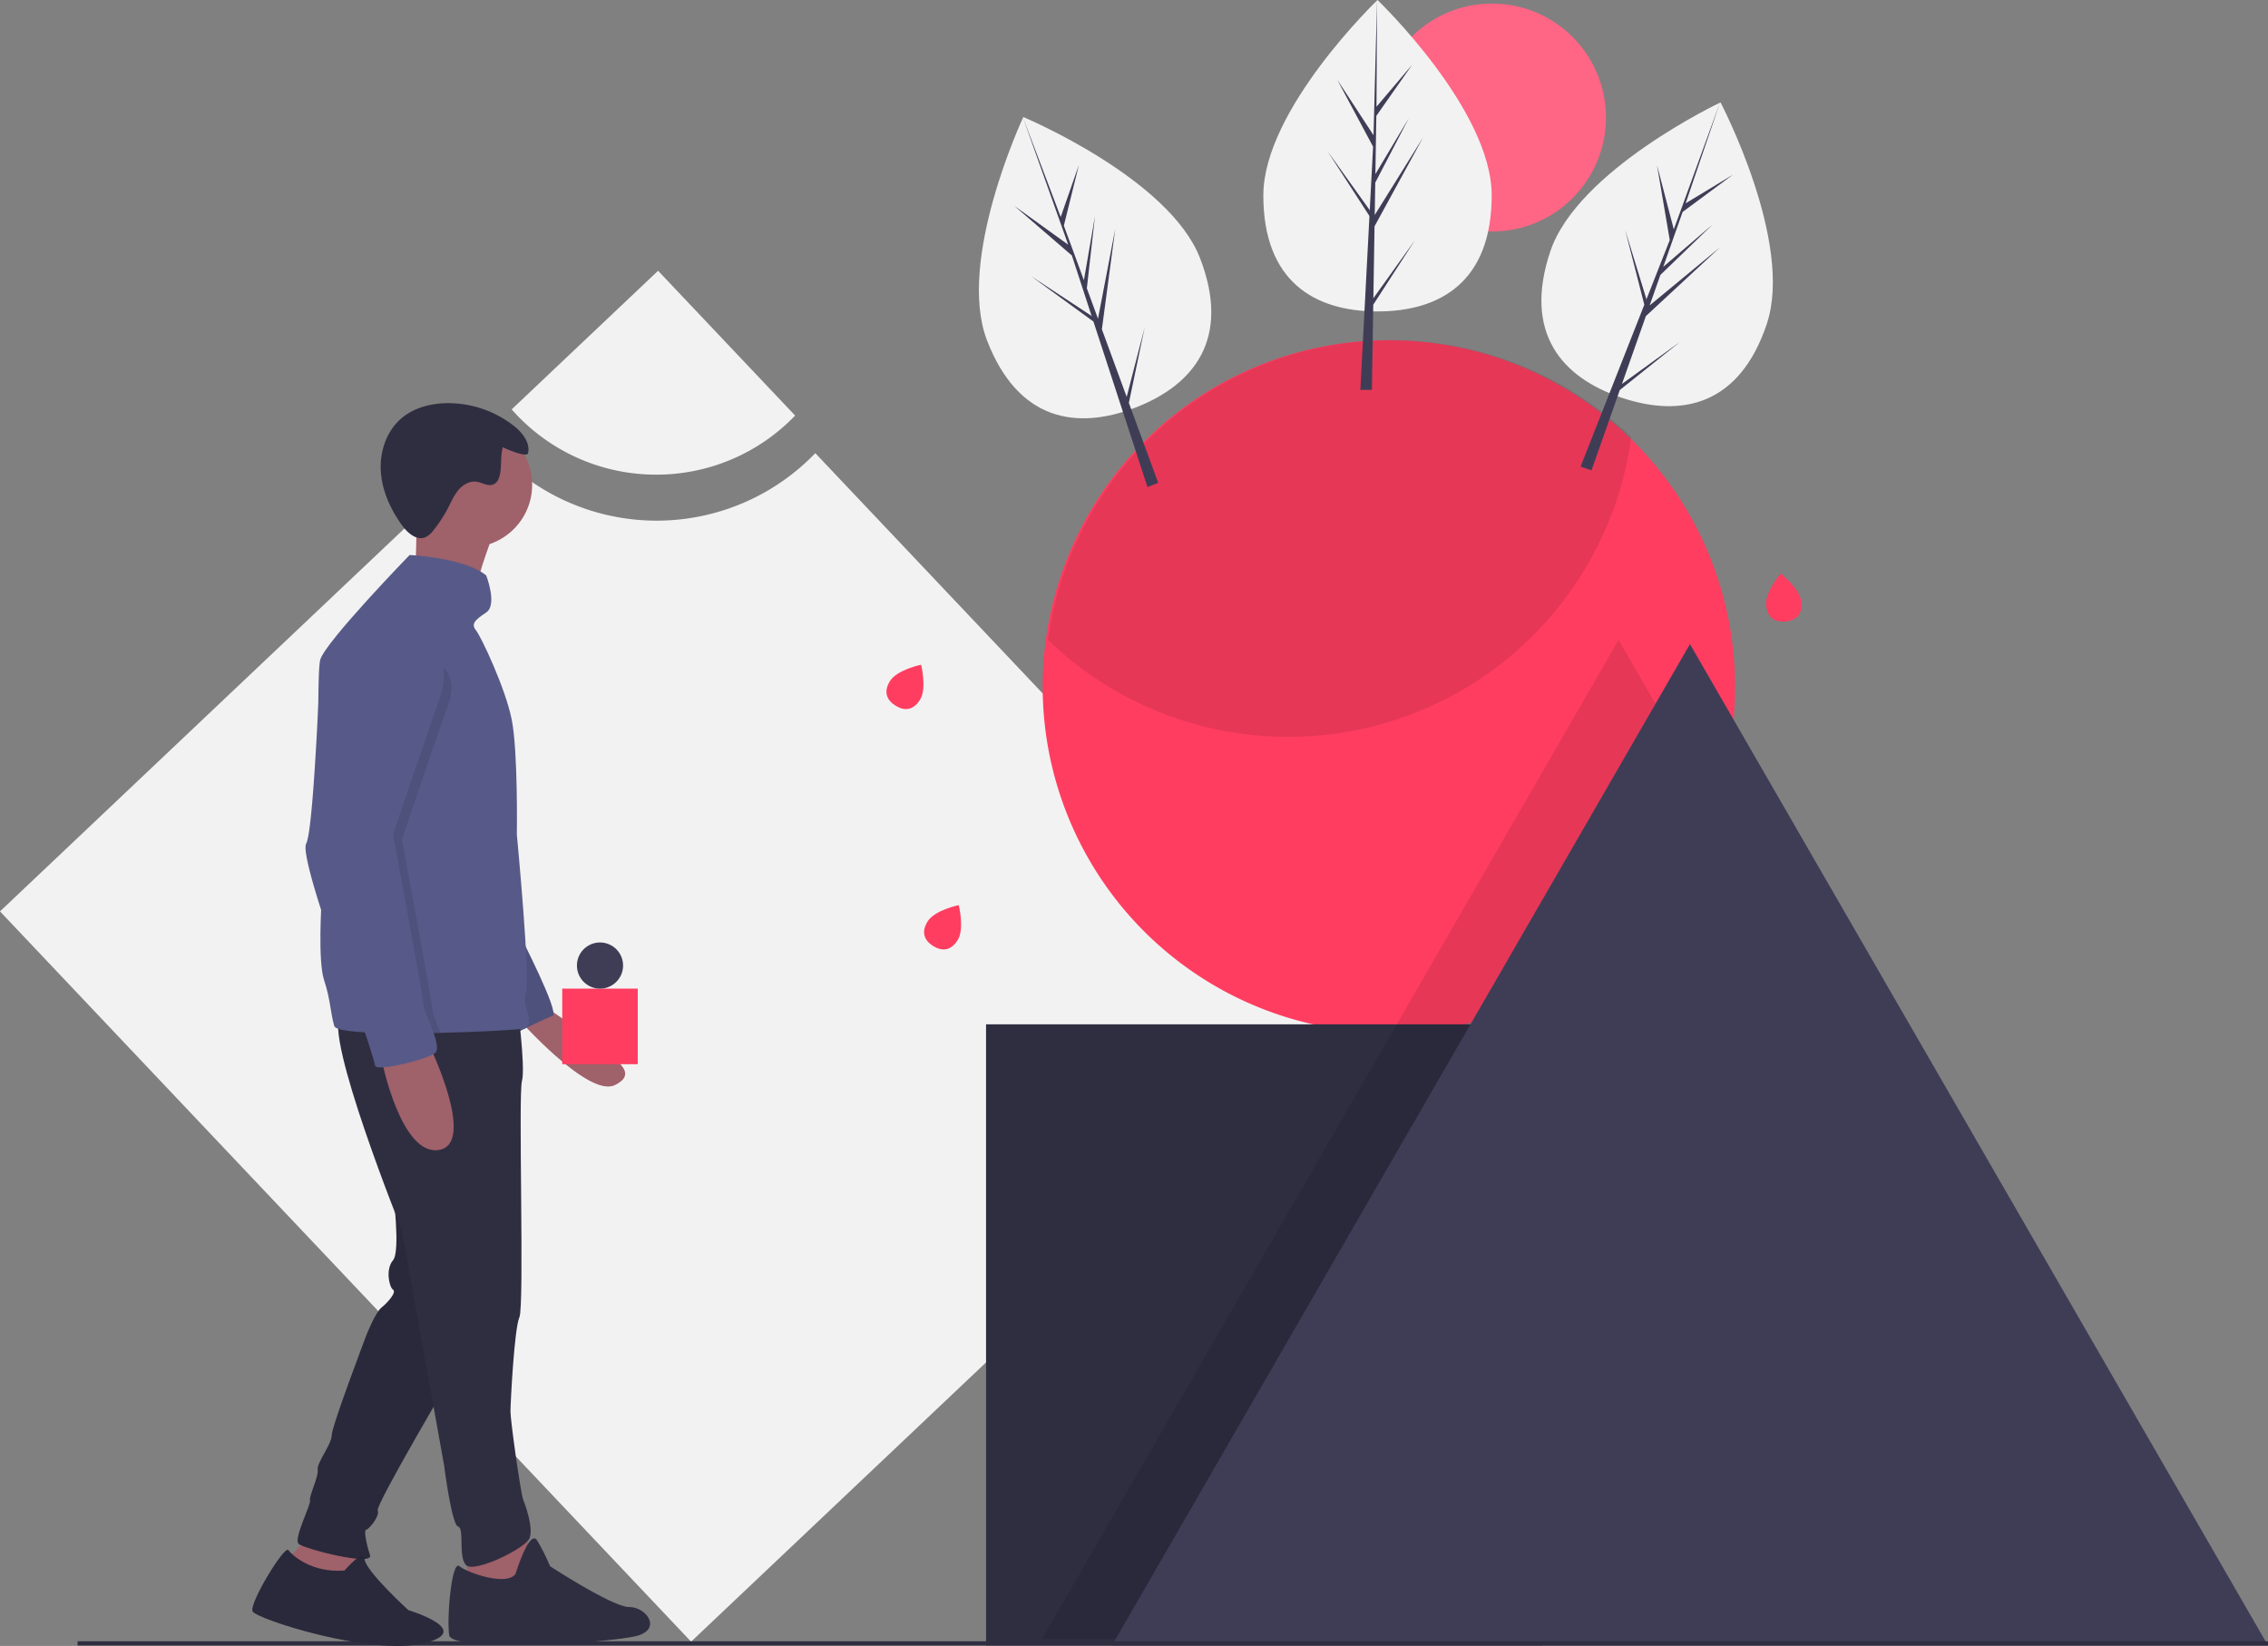 <?xml version="1.0" encoding="UTF-8" standalone="no"?>
<svg
   xmlns:dc="http://purl.org/dc/elements/1.1/"
   xmlns:cc="http://creativecommons.org/ns#"
   xmlns:rdf="http://www.w3.org/1999/02/22-rdf-syntax-ns#"
   xmlns:svg="http://www.w3.org/2000/svg"
   xmlns="http://www.w3.org/2000/svg"
   xmlns:sodipodi="http://sodipodi.sourceforge.net/DTD/sodipodi-0.dtd"
   xmlns:inkscape="http://www.inkscape.org/namespaces/inkscape"
   id="undraw_forming_ideas_0pav"
   width="1064.696"
   height="772.527"
   viewBox="0 0 1064.696 772.527"
   version="1.1"
   sodipodi:docname="herobox.svg"
   inkscape:version="1.0 (4035a4fb49, 2020-05-01)">
  <rect x="0" y="0" width="1064.696" height="772.527" fill="#808080" stroke="none"/>
  <defs
     id="defs43" />
  <sodipodi:namedview
     inkscape:document-rotation="0"
     pagecolor="#ffffff"
     bordercolor="#666666"
     borderopacity="1"
     objecttolerance="10"
     gridtolerance="10"
     guidetolerance="10"
     inkscape:pageopacity="0"
     inkscape:pageshadow="2"
     inkscape:window-width="1920"
     inkscape:window-height="1017"
     id="namedview41"
     showgrid="false"
     inkscape:zoom="0.69668242"
     inkscape:cx="325.29542"
     inkscape:cy="307.04499"
     inkscape:window-x="-8"
     inkscape:window-y="-8"
     inkscape:window-maximized="1"
     inkscape:current-layer="undraw_forming_ideas_0pav" />
  <g
     id="g85"
     transform="translate(-4.8046875e-4,-3.9992461e-4)">
    <path
       fill="#f2f2f2"
       transform="translate(-59.514,-61.032)"
       d="M 442.258,273.721 A 103.4,103.4 0 0 1 290.231,270.4 L 59.514,488.789 383.947,831.541 693.193,538.824 Z"
       data-name="Path 1"
       id="Path_1" />
    <path
       fill="#f2f2f2"
       transform="translate(-63.186,-59.774)"
       d="m 371.255,282.552 a 90.255,90.255 0 0 0 65.2,-27.729 l -64.335,-67.967 -68.736,65.062 a 90.3,90.3 0 0 0 67.871,30.634 z"
       data-name="Path 2"
       id="Path_2" />
    <path
       fill="#ff3d60"
       transform="translate(-66.997,-60.272)"
       d="M 881.517,382.451 A 162.351,162.351 0 0 1 719,544.966 q -1.389,0 -2.778,-0.03 c -3.9,-0.059 -7.752,-0.256 -11.583,-0.591 a 162.522,162.522 0 1 1 176.876,-161.9 z"
       data-name="Path 3"
       id="Path_3" />
    <path
       opacity="0.1"
       transform="translate(-67.034,-60.272)"
       d="m 813.219,323.64 a 161.6,161.6 0 0 0 19.589,-58.189 162.515,162.515 0 0 0 -273.831,95.135 161.9,161.9 0 0 0 98.423,44.883 c 3.832,0.335 7.682,0.532 11.583,0.591 q 1.389,0.03 2.778,0.03 a 162.276,162.276 0 0 0 141.458,-82.45 z"
       data-name="Path 4"
       id="Path_4" />
    <rect
       fill="#2f2e41"
       transform="translate(462.896,480.755)"
       height="291.543"
       width="261.01"
       data-name="Rectangle 9"
       id="Rectangle_9"
       x="0"
       y="0" />
    <path
       opacity="0.1"
       transform="translate(-66.991,-62.422)"
       d="m 874.488,445.273 a 162.707,162.707 0 0 1 -113.869,94.949 h 36.187 v 291.543 h -240.74 l 135.1,-234.013 30.957,-53.62 2.255,-3.91 102.468,-177.467 z"
       data-name="Path 5"
       id="Path_5" />
    <path
       fill="#3f3d56"
       transform="translate(-7.98,-4.621)"
       d="M 801.324,306.924 937,541.922 l 135.674,235 h -542.7 l 135.676,-235 z"
       data-name="Path 6"
       id="Path_6" />
    <rect
       fill="#2f2e41"
       transform="translate(36.416,770.328)"
       height="1.97"
       width="1028.281"
       data-name="Rectangle 10"
       id="Rectangle_10"
       x="0"
       y="0" />
    <path
       fill="#9f616a"
       transform="translate(-2.069,-10.948)"
       d="m 170.992,736.688 -1.8,14.981 -10.187,4.794 -11.386,-3.6 -7.79,3.6 -2.4,-13.782 13.788,-15.581 z"
       data-name="Path 7"
       id="Path_7" />
    <path
       fill="#2f2e41"
       transform="translate(-61.325,-68.951)"
       d="m 223.056,806.076 c 0,0 9.291,-10.831 9.439,-5.415 0.148,5.416 20.523,23.992 20.523,23.992 0,0 31.759,9.588 7.191,15.58 -24.568,5.992 -78.5,-11.385 -80.3,-14.981 -1.8,-3.596 14.981,-31.16 16.779,-28.763 1.798,2.397 10.789,10.786 26.368,9.587 z"
       data-name="Path 8"
       id="Path_8" />
    <path
       fill="#2f2e41"
       transform="translate(-61.65,-66.379)"
       d="m 246.153,625.531 c 0,0 3.6,28.164 0,32.359 -3.6,4.195 -1.8,12.584 0,13.782 1.8,1.198 -2.4,5.992 -5.393,8.389 -2.993,2.397 -7.191,13.183 -7.191,13.183 0,0 -16.179,42.546 -16.179,46.74 0,4.194 -7.191,13.183 -6.592,16.179 0.599,2.996 -4.195,12.584 -3.6,14.382 0.595,1.798 -7.79,17.977 -5.393,20.374 2.397,2.397 35.355,10.786 33.557,5.393 -1.798,-5.393 -3,-11.985 -1.8,-11.985 1.2,0 6.592,-6.592 5.393,-8.989 -1.199,-2.397 35.954,-65.317 35.954,-65.317 z"
       data-name="Path 9"
       id="Path_9" />
    <path
       opacity="0.1"
       transform="translate(-61.325,-68.951)"
       d="m 223.056,806.076 c 0,0 9.291,-10.831 9.439,-5.415 0.148,5.416 20.523,23.992 20.523,23.992 0,0 31.759,9.588 7.191,15.58 -24.568,5.992 -78.5,-11.385 -80.3,-14.981 -1.8,-3.596 14.981,-31.16 16.779,-28.763 1.798,2.397 10.789,10.786 26.368,9.587 z"
       data-name="Path 10"
       id="Path_10" />
    <path
       opacity="0.1"
       transform="translate(-61.65,-66.379)"
       d="m 246.153,625.531 c 0,0 3.6,28.164 0,32.359 -3.6,4.195 -1.8,12.584 0,13.782 1.8,1.198 -2.4,5.992 -5.393,8.389 -2.993,2.397 -7.191,13.183 -7.191,13.183 0,0 -16.179,42.546 -16.179,46.74 0,4.194 -7.191,13.183 -6.592,16.179 0.599,2.996 -4.195,12.584 -3.6,14.382 0.595,1.798 -7.79,17.977 -5.393,20.374 2.397,2.397 35.355,10.786 33.557,5.393 -1.798,-5.393 -3,-11.985 -1.8,-11.985 1.2,0 6.592,-6.592 5.393,-8.989 -1.199,-2.397 35.954,-65.317 35.954,-65.317 z"
       data-name="Path 11"
       id="Path_11" />
    <path
       fill="#9f616a"
       transform="translate(-3.352,-10.981)"
       d="m 248.977,729.282 6.591,16.779 -3,23.37 -19.176,-1.2 -10.786,-9.588 v -20.372 z"
       data-name="Path 12"
       id="Path_12" />
    <path
       fill="#2f2e41"
       transform="translate(-62.733,-68.869)"
       d="m 304.762,807.544 c 0,0 6.592,-21.572 10.187,-15.58 a 94.829,94.829 0 0 1 5.992,11.985 c 0,0 29.363,19.176 37.153,19.176 7.79,0 14.981,9.588 4.794,13.183 -10.187,3.595 -88.088,8.389 -89.286,0 -1.198,-8.389 1.2,-35.355 4.794,-32.359 3.594,2.996 22.171,9.587 26.366,3.595 z"
       data-name="Path 13"
       id="Path_13" />
    <path
       fill="#9f616a"
       transform="translate(-63.223,-65.065)"
       d="m 320.233,538.279 c 0,0 26.412,17.949 27.611,20.346 1.199,2.397 16.524,9.767 3.94,15.759 -12.584,5.992 -45.932,-31.91 -45.932,-31.91 z"
       data-name="Path 14"
       id="Path_14" />
    <path
       fill="#575a88"
       transform="translate(-63.104,-64.534)"
       d="m 306.931,502.991 c 0,0 19.176,37.153 15.58,38.351 -3.596,1.198 -17.977,8.389 -17.977,8.389 l -6.592,-37.752 z"
       data-name="Path 15"
       id="Path_15" />
    <path
       opacity="0.1"
       transform="translate(-63.104,-64.534)"
       d="m 306.931,502.991 c 0,0 19.176,37.153 15.58,38.351 -3.596,1.198 -17.977,8.389 -17.977,8.389 l -6.592,-37.752 z"
       data-name="Path 16"
       id="Path_16" />
    <path
       fill="#2f2e41"
       transform="translate(-61.94,-65.006)"
       d="m 304.569,534.624 c 0,0 4.195,31.16 2.4,37.752 -1.795,6.592 1.2,105.466 -1.2,110.858 -2.4,5.392 -4.195,40.149 -4.195,44.344 0,4.195 4.794,38.351 5.992,41.347 1.198,2.996 4.794,13.183 3,17.977 -1.794,4.794 -26.371,16.778 -29.966,12.583 -3.595,-4.195 -0.6,-17.378 -3.6,-17.977 -3,-0.599 -6.592,-28.763 -6.592,-28.763 l -19.77,-110.26 c 0,0 -37.153,-92.285 -28.764,-101.27 8.389,-8.985 82.695,-6.591 82.695,-6.591 z"
       data-name="Path 17"
       id="Path_17" />
    <circle
       fill="#9f616a"
       transform="translate(191.094,198.164)"
       r="29.363"
       cy="29.363"
       cx="29.363"
       data-name="Ellipse 1"
       id="Ellipse_1" />
    <path
       fill="#9f616a"
       transform="translate(-62.489,-61.405)"
       d="m 293.732,312.9 c 0,0 -9.588,25.168 -8.389,30.561 1.199,5.393 -28.164,-9.588 -28.164,-9.588 0,0 1.8,-29.362 0,-37.153 -1.8,-7.791 36.553,16.18 36.553,16.18 z"
       data-name="Path 18"
       id="Path_18" />
    <path
       fill="#575a88"
       transform="translate(-61.798,-61.813)"
       d="m 212.528,477.266 c 0.132,5.028 0.216,8.024 0.216,8.024 0,0 -1.8,27.565 1.2,36.553 3,8.988 3,15.58 4.794,21.573 0.527,1.744 7.7,2.679 17.773,3.092 9.24,0.378 20.919,0.324 32.131,0.066 18.564,-0.431 35.87,-1.426 38.783,-1.96 6.592,-1.2 -1.2,-11.385 1.2,-16.779 2.4,-5.394 -4.195,-74.305 -4.195,-74.305 0,0 0.6,-38.95 -2.4,-53.931 -3,-14.981 -14.382,-38.95 -16.779,-41.946 -2.397,-2.996 -0.6,-4.794 4.794,-8.389 5.394,-3.595 0,-17.378 0,-17.378 -10.187,-8.389 -35.954,-9.588 -35.954,-9.588 0,0 -39.55,40.748 -41.947,49.137 -1.45,5.069 -0.929,45.566 -0.294,76.834 0.25,11.763 0.504,22.225 0.678,28.997 z"
       data-name="Path 19"
       id="Path_19" />
    <path
       fill="#9f616a"
       transform="translate(-62.252,-65.322)"
       d="m 263.533,555.314 c 0,0 22.771,46.74 4.794,49.737 C 250.35,608.048 241.361,562.5 241.361,562.5 Z"
       data-name="Path 20"
       id="Path_20" />
    <path
       fill="#2f2e41"
       transform="translate(-62.246,-60.724)"
       d="m 310.158,273.367 c 1.038,-5.036 -2.81,-9.744 -6.864,-12.907 a 50.161,50.161 0 0 0 -30.86,-10.523 c -7.858,0.043 -15.969,2.121 -21.908,7.267 -6.928,6 -10.088,15.627 -9.506,24.774 0.582,9.147 4.56,17.824 9.926,25.255 2.576,3.567 6.712,7.259 10.827,5.7 a 10.063,10.063 0 0 0 4,-3.383 62.115,62.115 0 0 0 6.87,-10.55 c 1.473,-2.862 2.749,-5.879 4.836,-8.329 2.087,-2.45 5.225,-4.293 8.414,-3.853 2.634,0.363 5.218,2.218 7.73,1.347 2.795,-0.969 3.471,-4.543 3.693,-7.493 0.244,-3.233 0.071,-6.979 0.969,-10.036 0.982,0.527 11.39,5.144 11.873,2.731 z"
       data-name="Path 21"
       id="Path_21" />
    <path
       opacity="0.1"
       transform="translate(-61.771,-62.516)"
       d="m 212.5,477.969 c 6.711,24.2 22.106,64.993 22.987,66.749 0.222,0.449 0.569,1.33 0.995,2.493 9.24,0.378 20.919,0.324 32.131,0.066 -1.738,-4.542 -3.763,-8.929 -3.763,-10.349 0,-3 -14.382,-80.3 -14.382,-80.3 0,0 11.385,-34.156 21.573,-62.92 10.188,-28.764 -30.261,-23.071 -30.261,-23.071 -21.573,-5.393 -25.468,3.9 -25.468,3.9 0,0 -1.9,50.516 -4.488,74.437 -0.665,6.13 -1.372,10.511 -2.1,11.853 -0.963,1.753 0.332,8.357 2.776,17.142 z"
       data-name="Path 22"
       id="Path_22" />
    <path
       fill="#575a88"
       transform="translate(-61.707,-62.233)"
       d="m 250.4,350.881 c 0,0 27.565,11.385 17.378,40.149 -10.187,28.764 -21.572,62.92 -21.572,62.92 0,0 14.382,77.3 14.382,80.3 0,3 8.989,19.175 5.393,22.172 -3.596,2.997 -27.565,8.989 -28.164,5.992 -0.599,-2.997 -5.393,-17.977 -6.592,-20.374 -1.199,-2.397 -29.363,-77.3 -25.767,-83.893 2.646,-4.851 4.967,-49.291 6.009,-72.427 A 38.039,38.039 0 0 1 231.3,353.691 c 5.588,-2.961 12.093,-4.562 19.1,-2.81 z"
       data-name="Path 23"
       id="Path_23" />
    <rect
       fill="#ff3d60"
       transform="translate(263.937,464.011)"
       height="35.458"
       width="35.458"
       data-name="Rectangle 11"
       id="Rectangle_11"
       x="0"
       y="0" />
    <circle
       fill="#3f3d56"
       transform="translate(270.832,442.342)"
       r="10.834"
       cy="10.834"
       cx="10.834"
       data-name="Ellipse 2"
       id="Ellipse_2" />
    <circle
       fill="#ff6584"
       transform="translate(646.914,1.674)"
       r="53.497"
       cy="53.497"
       cx="53.497"
       data-name="Ellipse 3"
       id="Ellipse_3" />
    <path
       fill="#f2f2f2"
       transform="translate(-68.58,-57.831)"
       d="m 768.847,149.544 c 0,40.364 -24,54.457 -53.6,54.457 -29.6,0 -53.6,-14.093 -53.6,-54.457 0,-40.364 53.6,-91.712 53.6,-91.712 0,0 53.6,51.348 53.6,91.712 z"
       data-name="Path 24"
       id="Path_24" />
    <path
       fill="#3f3d56"
       transform="translate(-9.527)"
       d="m 654.246,139.995 0.549,-33.781 22.844,-41.791 -22.757,36.492 0.246,-15.189 15.744,-30.236 -15.679,26.217 v 0 L 655.636,54.389 672.5,30.317 655.706,50.092 655.983,0 l -1.742,66.313 0.144,-2.736 -17.141,-26.236 16.866,31.488 -1.6,30.511 -0.047,-0.811 -19.76,-27.61 19.7,30.471 -0.2,3.816 -0.035,0.057 0.017,0.313 -4.052,77.407 h 5.413 L 654.2,143 673.852,112.6 Z"
       data-name="Path 25"
       id="Path_25" />
    <path
       fill="#f2f2f2"
       transform="translate(-70.576,-58.566)"
       d="m 899.985,210.609 c -12.807,38.278 -40.034,44.03 -68.1,34.638 -28.066,-9.392 -46.355,-30.37 -33.548,-68.648 12.807,-38.278 79.925,-69.969 79.925,-69.969 0,0 34.531,65.702 21.723,103.979 z"
       data-name="Path 26"
       id="Path_26" />
    <path
       fill="#3f3d56"
       transform="translate(-11.343,-0.734)"
       d="m 772.756,180.941 11.238,-31.861 34.923,-32.38 -33.16,27.386 5.054,-14.326 24.523,-23.678 -23.187,19.887 v 0 l 9.089,-25.766 23.625,-17.479 -22.2,13.427 16.161,-47.421 -22.692,62.334 1,-2.549 -7.93,-30.315 6,35.212 -11.195,28.427 0.213,-0.783 -9.974,-32.456 9.014,35.147 -1.4,3.555 -0.052,0.043 -0.084,0.3 -28.4,72.121 5.134,1.718 13.3,-37.71 28.281,-22.591 z"
       data-name="Path 27"
       id="Path_27" />
    <path
       fill="#f2f2f2"
       transform="translate(-66.539,-58.671)"
       d="m 629.918,179.914 c 14.516,37.663 -2.805,59.443 -30.425,70.088 -27.62,10.645 -55.078,6.124 -69.594,-31.538 -14.516,-37.662 17.026,-104.851 17.026,-104.851 0,0 68.475,28.638 82.993,66.301 z"
       data-name="Path 28"
       id="Path_28" />
    <path
       fill="#3f3d56"
       transform="translate(-7.279,-0.841)"
       d="m 536.19,187.113 -11.637,-31.713 6.286,-47.21 -8.111,42.235 -5.233,-14.262 3.817,-33.875 -5.2,30.1 v 0 l -9.411,-25.65 7.074,-28.524 -8.554,24.486 -17.757,-46.84 22.222,62.5 -0.85,-2.6 -25.429,-18.318 27.061,23.316 9.482,29.042 -0.335,-0.739 -28.367,-18.656 29.341,21.347 1.186,3.632 -0.013,0.066 0.128,0.287 24.057,73.685 5.053,-1.946 -13.773,-37.541 7.406,-35.429 z"
       data-name="Path 29"
       id="Path_29" />
    <path
       fill="#ff3d60"
       transform="translate(-66.146,-64.325)"
       d="m 515.7,505.584 c -3.321,5.3 -7.63,5.173 -11.514,2.737 -3.884,-2.436 -5.875,-6.259 -2.554,-11.557 3.321,-5.298 14.58,-7.627 14.58,-7.627 0,0 2.807,11.15 -0.512,16.447 z"
       data-name="Path 30"
       id="Path_30" />
    <path
       fill="#ff3d60"
       transform="translate(-72.188,-61.946)"
       d="m 917.816,344.439 c 0.615,6.222 -2.87,8.76 -7.433,9.21 -4.563,0.45 -8.476,-1.356 -9.091,-7.578 -0.615,-6.222 6.865,-14.953 6.865,-14.953 0,0 9.043,7.098 9.659,13.321 z"
       data-name="Path 31"
       id="Path_31" />
    <path
       fill="#ff3d60"
       transform="translate(-65.875,-62.601)"
       d="m 497.762,391.037 c -3.321,5.3 -7.63,5.173 -11.514,2.737 -3.884,-2.436 -5.874,-6.259 -2.554,-11.557 3.32,-5.298 14.58,-7.627 14.58,-7.627 0,0 2.808,11.15 -0.512,16.447 z"
       data-name="Path 32"
       id="Path_32" />
  </g>
</svg>
